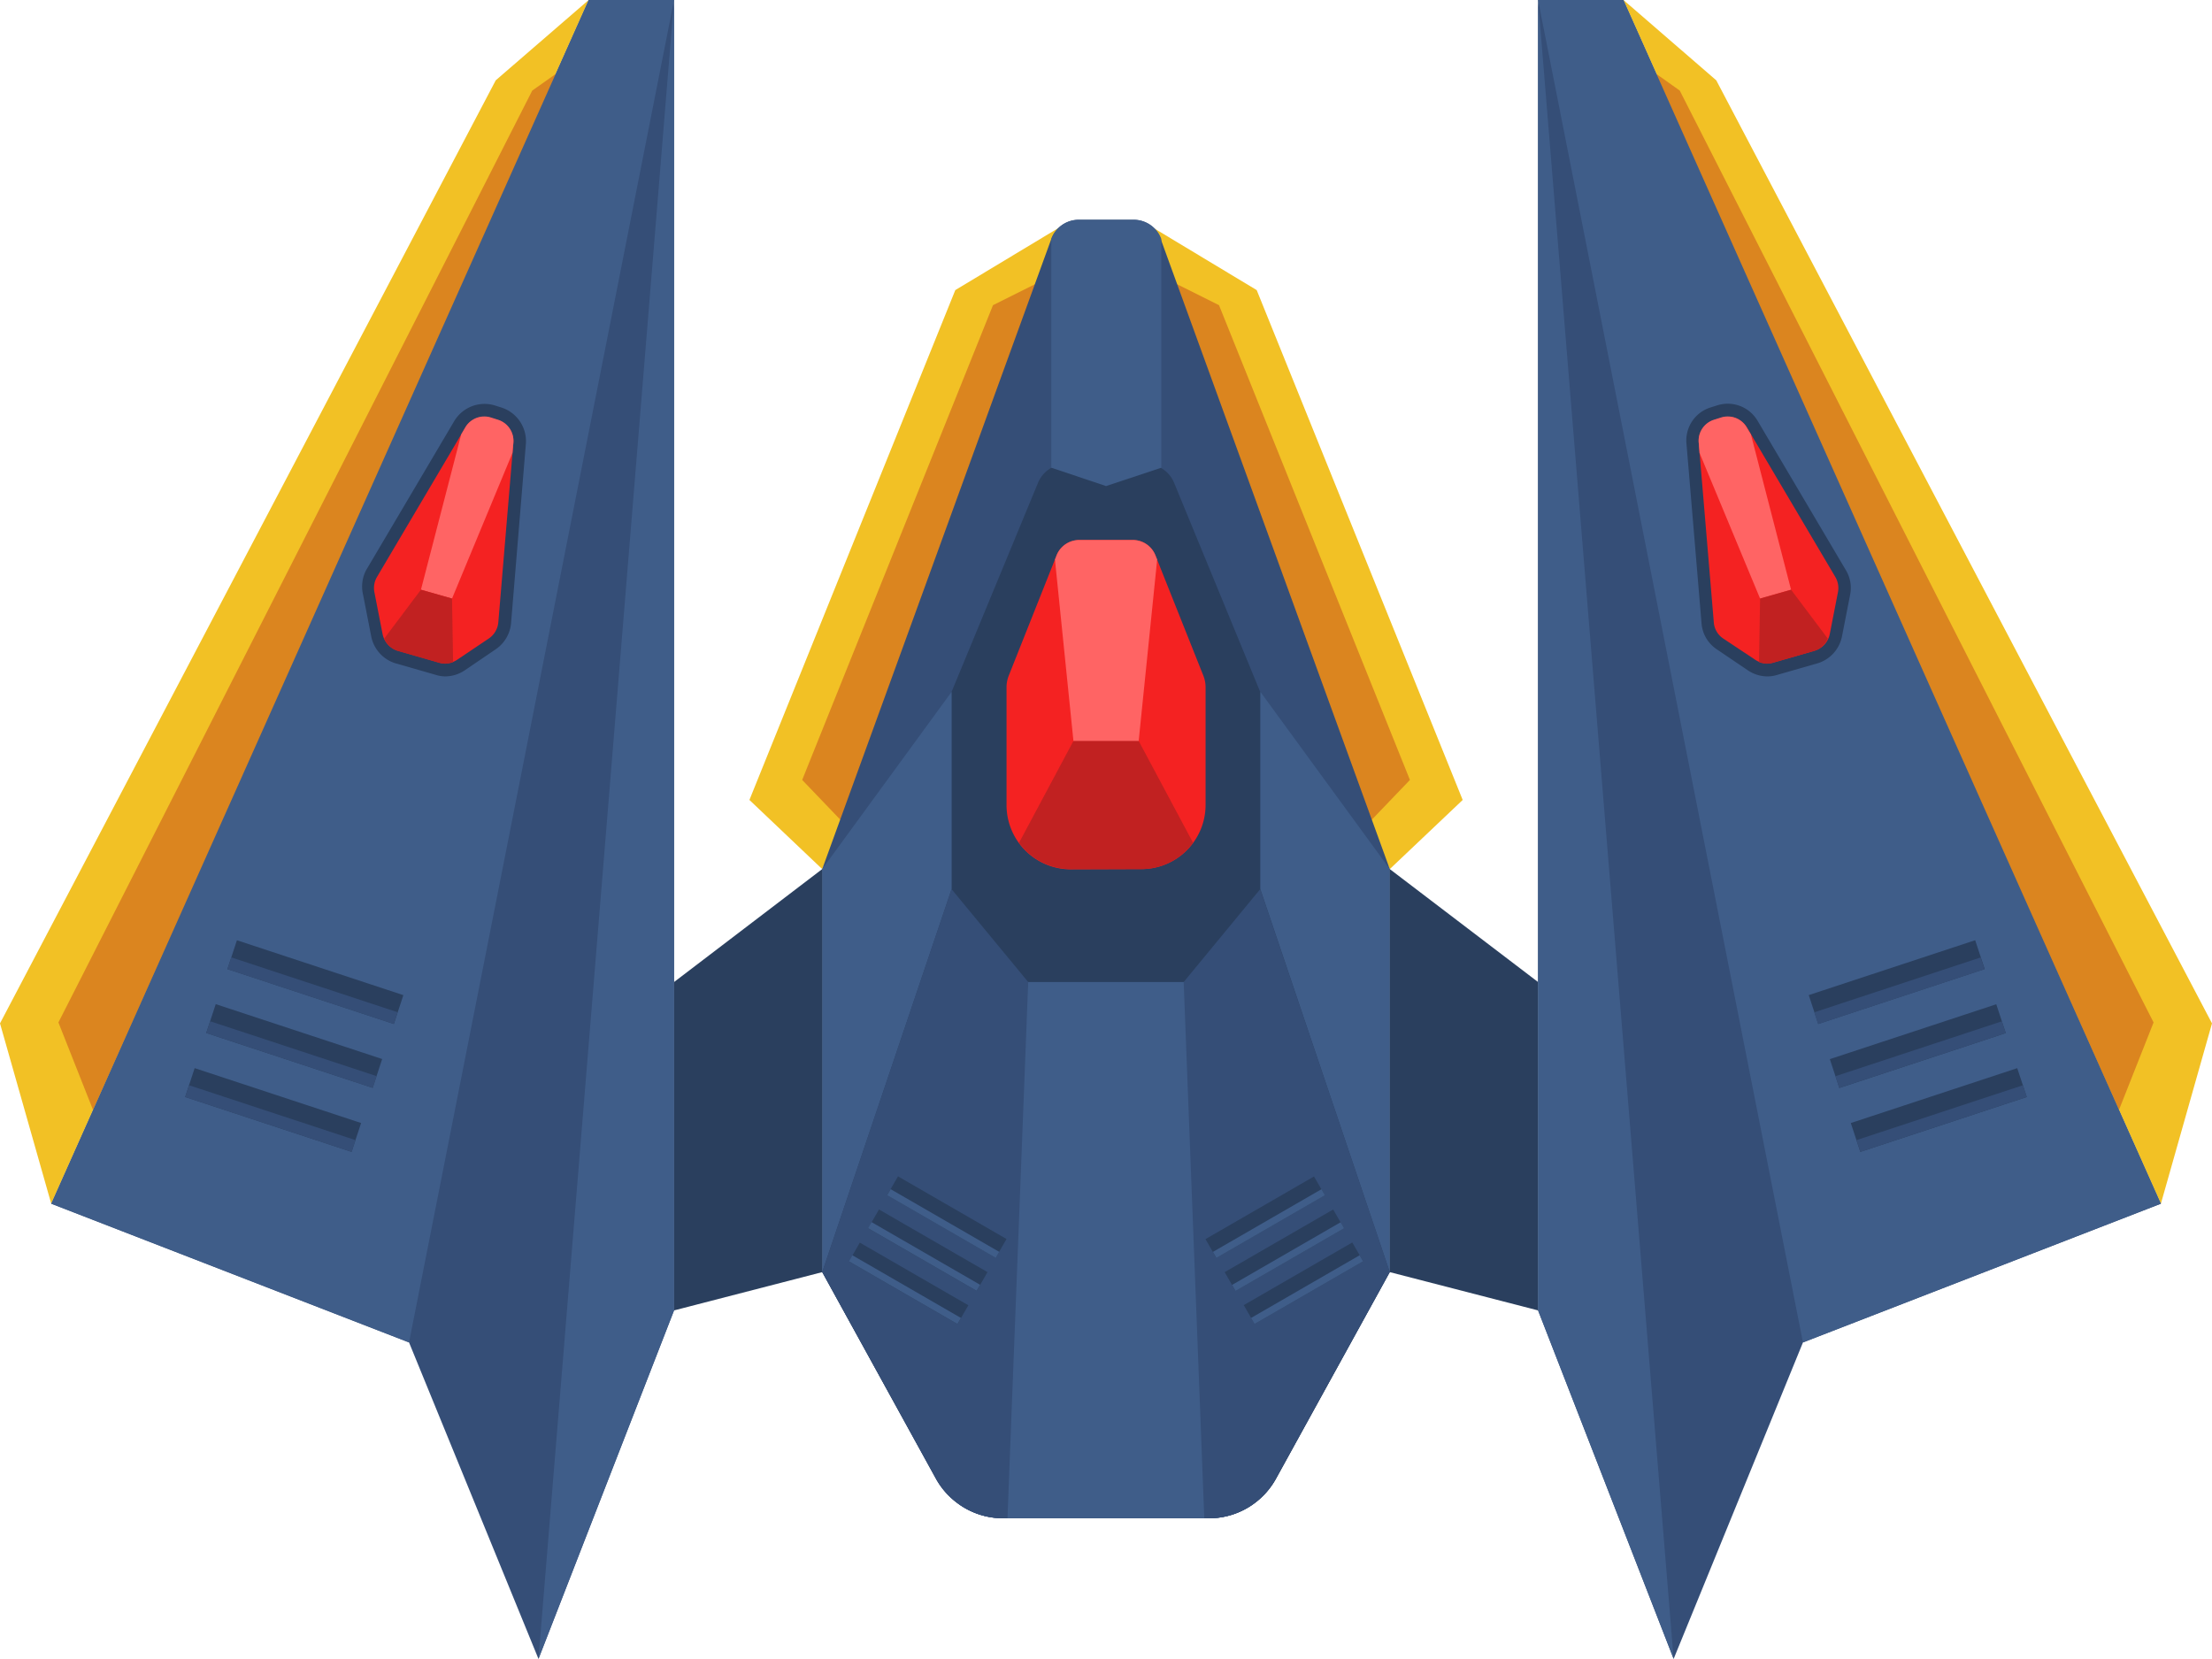 <svg xmlns="http://www.w3.org/2000/svg" viewBox="0 0 187.81 140.85"><defs><style>.cls-1{fill:#f2c125;}.cls-2{fill:#db851f;}.cls-3{fill:#354e77;}.cls-4{fill:#2a3f5e;}.cls-5{fill:#f42222;}.cls-6{fill:#c12121;}.cls-7{fill:#3f5d89;}.cls-8{fill:#ff6464;}</style></defs><g id="Layer_2" data-name="Layer 2"><g id="OBJECTS"><polygon class="cls-1" points="96.68 28.05 97.93 19.35 106.7 24.63 124.19 67.92 118 73.79 96.68 28.05"/><polygon class="cls-1" points="91.14 28.05 89.88 19.35 81.11 24.63 63.63 67.92 69.81 73.79 91.14 28.05"/><polygon class="cls-2" points="97.53 22.93 103.5 25.91 119.71 66.22 114.81 71.33 97.53 22.93"/><polygon class="cls-2" points="90.28 22.93 84.31 25.91 68.11 66.22 73.01 71.33 90.28 22.93"/><path class="cls-3" d="M96.22,18.66a2.46,2.46,0,0,1,2.33,1.63L118,73.79V108l-9.66,17.54a6.5,6.5,0,0,1-5.68,3.36H85.16a6.46,6.46,0,0,1-3.71-1.17,6.39,6.39,0,0,1-2-2.19L69.81,108V73.79l19.45-53.5a2.48,2.48,0,0,1,2.33-1.63Z"/><path class="cls-4" d="M102.66,128.91a6.49,6.49,0,0,0,5.68-3.36L118,108,107,75.49V58.75L99.69,41a2.59,2.59,0,0,0-2.41-1.61H90.53A2.59,2.59,0,0,0,88.13,41L80.79,58.75V75.49L69.81,108l9.67,17.54a6.48,6.48,0,0,0,5.68,3.36Z"/><path class="cls-5" d="M96.91,73.79a5.45,5.45,0,0,0,5.45-5.45v-10a2.66,2.66,0,0,0-.2-1L98.1,47.15a2.06,2.06,0,0,0-1.91-1.3H91.63a2.07,2.07,0,0,0-1.92,1.3L85.65,57.36a2.65,2.65,0,0,0-.19,1v10a5.45,5.45,0,0,0,5.45,5.45Z"/><path class="cls-6" d="M96.91,73.79a5.45,5.45,0,0,0,4.39-2.23l-4.62-8.65-2.77-.8-2.77.8-4.62,8.65a5.44,5.44,0,0,0,4.39,2.23Z"/><polygon class="cls-7" points="107.02 58.75 118 73.79 118 108.01 107.02 75.49 107.02 58.75"/><polygon class="cls-7" points="80.79 58.75 69.81 73.79 69.81 108.01 80.79 75.49 80.79 58.75"/><path class="cls-7" d="M93.91,41.27l4.69-1.56V20.42l0-.13a2.46,2.46,0,0,0-2.33-1.63H91.59a2.48,2.48,0,0,0-2.33,1.63l0,.13V39.71Z"/><path class="cls-7" d="M102.66,128.91a6.44,6.44,0,0,0,3.7-1.18l-5.84-44.35H87.3l-5.85,44.35a6.47,6.47,0,0,0,3.71,1.18Z"/><path class="cls-3" d="M107,75.49l-6.5,7.89,1.75,45.53h.39a6.46,6.46,0,0,0,5.68-3.36L118,108Z"/><path class="cls-3" d="M80.79,75.49l6.51,7.89-1.76,45.53h-.38a6.46,6.46,0,0,1-5.68-3.36L69.81,108Z"/><polygon class="cls-3" points="130.59 0 130.59 111.26 142.1 140.85 153.08 113.98 183.47 102.2 137.84 0 130.59 0"/><polygon class="cls-3" points="57.23 0 57.23 111.26 45.72 140.85 34.73 113.98 4.35 102.2 49.98 0 57.23 0"/><polygon class="cls-4" points="118 73.79 130.59 83.38 130.59 111.26 118 108.01 118 73.79"/><polygon class="cls-4" points="69.81 73.79 57.23 83.38 57.23 111.26 69.81 108.01 69.81 73.79"/><polygon class="cls-1" points="137.84 0 145.72 6.82 187.81 86.89 183.47 102.2 137.84 0"/><polygon class="cls-1" points="49.98 0 42.09 6.82 0 86.89 4.35 102.2 49.98 0"/><polygon class="cls-2" points="140.27 6.02 142.62 7.69 182.85 86.81 179.91 94.24 140.27 6.02"/><polygon class="cls-2" points="47.55 6.02 45.19 7.69 4.96 86.81 7.9 94.24 47.55 6.02"/><path class="cls-8" d="M96.68,62.91l1.57-15.4-.15-.36a2.06,2.06,0,0,0-1.91-1.3H91.63a2.07,2.07,0,0,0-1.92,1.3l-.14.36,1.57,15.4Z"/><rect class="cls-4" x="102.1" y="102.42" width="10.64" height="1.84" transform="translate(-37.28 67.56) rotate(-30)"/><rect class="cls-7" x="102.42" y="103.59" width="10.64" height="0.59" transform="translate(-37.51 67.79) rotate(-30)"/><rect class="cls-4" x="75.08" y="102.42" width="10.64" height="1.84" transform="translate(98.35 233.03) rotate(-150)"/><rect class="cls-7" x="74.76" y="103.59" width="10.64" height="0.59" transform="translate(97.49 233.89) rotate(-150)"/><rect class="cls-4" x="103.72" y="105.23" width="10.64" height="1.84" transform="translate(-38.46 68.74) rotate(-30)"/><rect class="cls-7" x="104.04" y="106.4" width="10.64" height="0.59" transform="translate(-38.69 68.97) rotate(-30)"/><rect class="cls-4" x="73.45" y="105.23" width="10.64" height="1.84" transform="translate(93.92 237.46) rotate(-150)"/><rect class="cls-7" x="73.14" y="106.4" width="10.64" height="0.59" transform="translate(93.06 238.31) rotate(-150)"/><rect class="cls-4" x="105.35" y="108.03" width="10.64" height="1.84" transform="translate(-39.65 69.93) rotate(-30)"/><rect class="cls-7" x="105.66" y="109.2" width="10.64" height="0.59" transform="translate(-39.88 70.16) rotate(-30)"/><rect class="cls-4" x="71.83" y="108.03" width="10.64" height="1.84" transform="translate(89.49 241.89) rotate(-150)"/><rect class="cls-7" x="71.52" y="109.2" width="10.64" height="0.59" transform="translate(88.63 242.74) rotate(-150)"/><polygon class="cls-7" points="130.59 0 142.1 140.85 130.59 111.26 130.59 0"/><polygon class="cls-7" points="57.23 0 45.72 140.85 57.23 111.26 57.23 0"/><polygon class="cls-7" points="153.08 113.98 130.59 0 137.84 0 183.47 102.2 153.08 113.98"/><polygon class="cls-7" points="34.73 113.98 57.23 0 49.98 0 4.35 102.2 34.73 113.98"/><path class="cls-4" d="M156.73,48.42l-7.5-12.69a2.94,2.94,0,0,0-3.44-1.31l-.6.19a2.93,2.93,0,0,0-2,3.06l1.28,15.26a2.91,2.91,0,0,0,1.28,2.19l2.66,1.8a3,3,0,0,0,1.65.51,2.72,2.72,0,0,0,.84-.13l3.48-1A3,3,0,0,0,156.4,54l.69-3.53A2.91,2.91,0,0,0,156.73,48.42Z"/><path class="cls-4" d="M31.08,48.42l7.5-12.69A3,3,0,0,1,42,34.42l.6.19a3,3,0,0,1,2.05,3.06L43.39,52.93a3,3,0,0,1-1.29,2.19l-2.65,1.8a3,3,0,0,1-1.65.51A2.74,2.74,0,0,1,37,57.3l-3.48-1a3,3,0,0,1-2-2.26l-.69-3.53A3,3,0,0,1,31.08,48.42Z"/><path class="cls-5" d="M144.23,37.58l1.28,15.25a1.81,1.81,0,0,0,.81,1.39L149,56a1.85,1.85,0,0,0,1.58.25l3.48-1a1.86,1.86,0,0,0,1.3-1.43l.69-3.53a1.85,1.85,0,0,0-.22-1.3l-7.5-12.69a1.87,1.87,0,0,0-2.18-.83l-.6.19A1.86,1.86,0,0,0,144.23,37.58Z"/><path class="cls-5" d="M43.59,37.58,42.31,52.83a1.85,1.85,0,0,1-.82,1.39L38.84,56a1.84,1.84,0,0,1-1.58.25l-3.48-1a1.86,1.86,0,0,1-1.3-1.43l-.69-3.53A1.85,1.85,0,0,1,32,49l7.5-12.69a1.87,1.87,0,0,1,2.18-.83l.6.19A1.88,1.88,0,0,1,43.59,37.58Z"/><path class="cls-8" d="M146.12,35.45l-.6.19a1.86,1.86,0,0,0-1.29,1.94l.07.88,5.14,12.36,2.63-.75-3.41-13.19-.36-.6A1.87,1.87,0,0,0,146.12,35.45Z"/><path class="cls-8" d="M41.69,35.45l.6.19a1.88,1.88,0,0,1,1.3,1.94l-.08.88L38.38,50.82l-2.64-.75,3.42-13.19.35-.6A1.87,1.87,0,0,1,41.69,35.45Z"/><path class="cls-6" d="M155.19,54.22l-3.12-4.15-2.63.75-.09,5.4a1.83,1.83,0,0,0,1.2.05l3.48-1A1.83,1.83,0,0,0,155.19,54.22Z"/><path class="cls-6" d="M32.62,54.22l3.12-4.15,2.64.75.09,5.4a1.86,1.86,0,0,1-1.21.05l-3.48-1A1.85,1.85,0,0,1,32.62,54.22Z"/><rect class="cls-4" x="153.6" y="82.09" width="14.88" height="2.58" transform="translate(-18.01 54.63) rotate(-18.25)"/><rect class="cls-3" x="153.83" y="83.58" width="14.88" height="1.05" transform="translate(-18.23 54.75) rotate(-18.25)"/><rect class="cls-4" x="155.39" y="87.52" width="14.88" height="2.58" transform="translate(-19.62 55.47) rotate(-18.25)"/><rect class="cls-3" x="155.63" y="89.01" width="14.88" height="1.05" transform="translate(-19.84 55.58) rotate(-18.25)"/><rect class="cls-4" x="157.18" y="92.95" width="14.88" height="2.58" transform="translate(-21.24 56.3) rotate(-18.25)"/><rect class="cls-3" x="157.42" y="94.44" width="14.88" height="1.05" transform="translate(-21.45 56.41) rotate(-18.25)"/><rect class="cls-4" x="19.34" y="82.09" width="14.88" height="2.58" transform="translate(26.1 170.96) rotate(-161.75)"/><rect class="cls-3" x="19.1" y="83.58" width="14.88" height="1.05" transform="translate(25.4 172.3) rotate(-161.75)"/><rect class="cls-4" x="17.55" y="87.52" width="14.88" height="2.58" transform="translate(20.9 180.98) rotate(-161.75)"/><rect class="cls-3" x="17.31" y="89.01" width="14.88" height="1.05" transform="translate(20.21 182.32) rotate(-161.75)"/><rect class="cls-4" x="15.76" y="92.95" width="14.88" height="2.58" transform="translate(15.71 191.01) rotate(-161.75)"/><rect class="cls-3" x="15.52" y="94.44" width="14.88" height="1.05" transform="translate(15.02 192.35) rotate(-161.75)"/></g></g></svg>